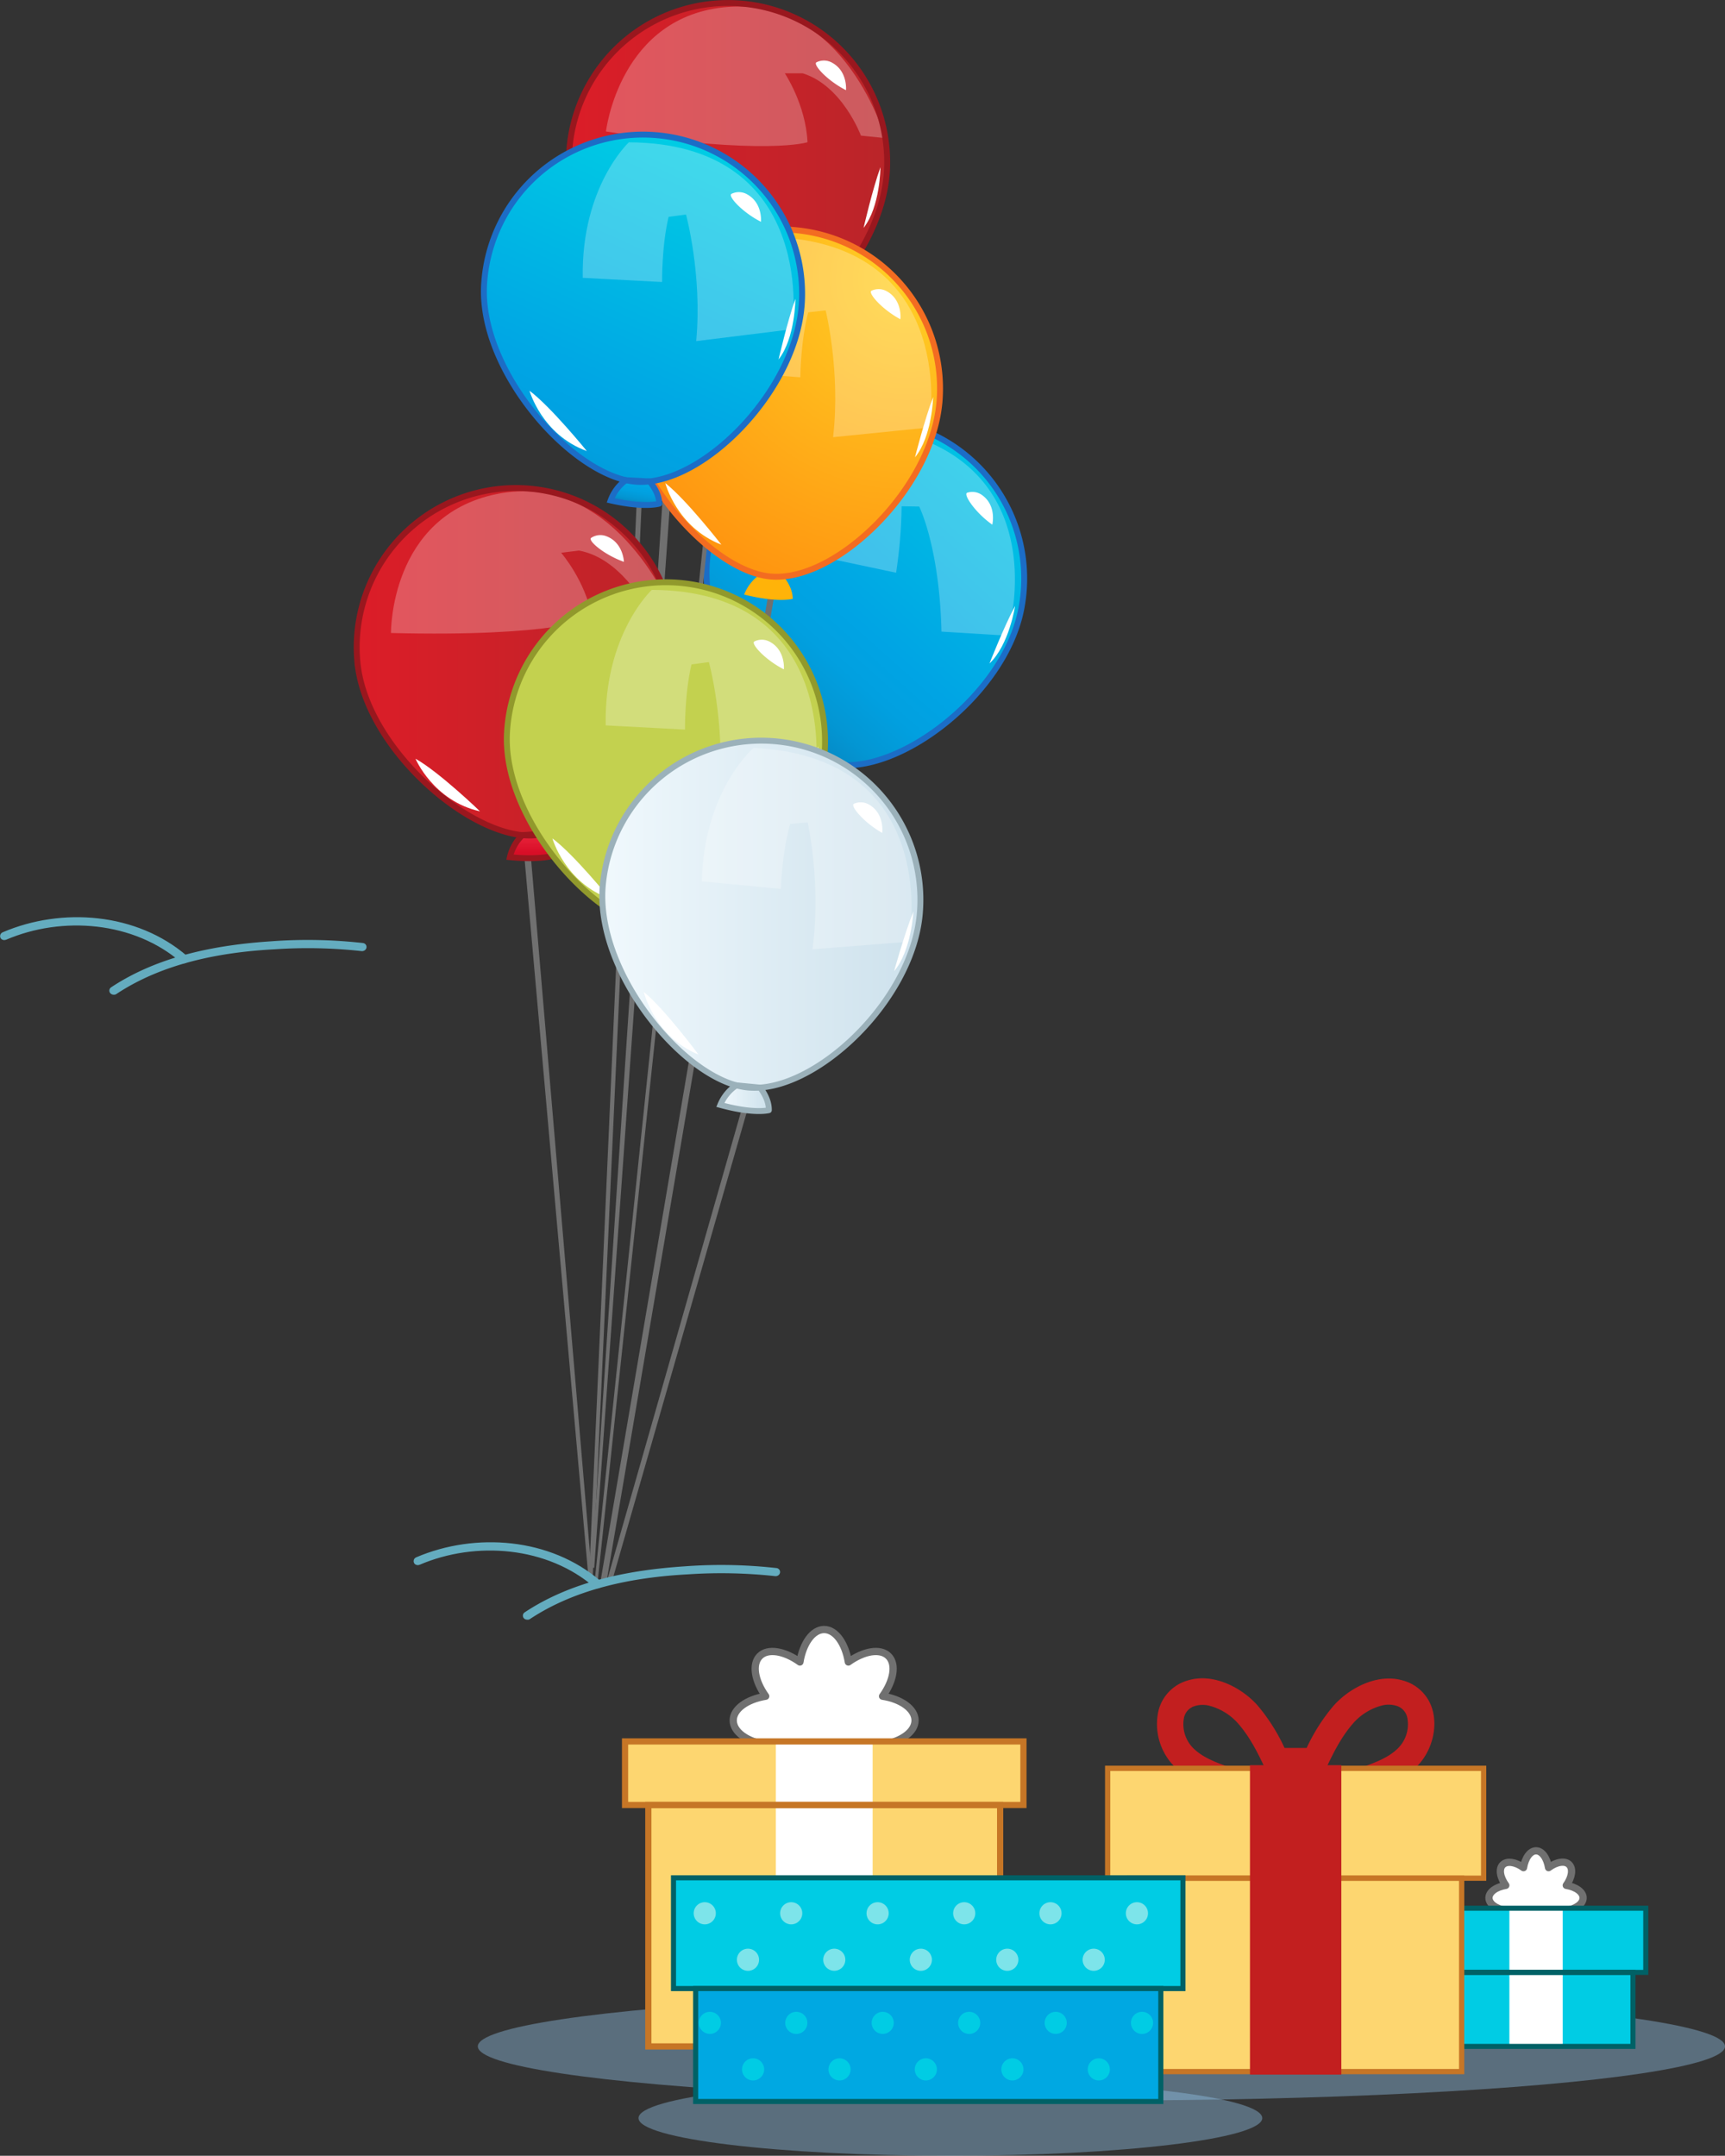 <svg xmlns="http://www.w3.org/2000/svg" xmlns:xlink="http://www.w3.org/1999/xlink" width="584.283" height="730.28" viewBox="0 0 584.283 730.28">
  <rect x="0" y="0" width="584.283" height="730.28" fill="#333333" stroke="none"/>
  <defs>
    <linearGradient id="linear-gradient" x1="0.933" y1="-0.051" x2="-0.092" y2="1.157" gradientUnits="objectBoundingBox">
      <stop offset="0" stop-color="#00cce4"/>
      <stop offset="0.48" stop-color="#00a4e4"/>
      <stop offset="0.56" stop-color="#01a0e0"/>
      <stop offset="0.65" stop-color="#0396d3"/>
      <stop offset="0.74" stop-color="#0783be"/>
      <stop offset="0.83" stop-color="#0c6aa1"/>
      <stop offset="0.92" stop-color="#124a7c"/>
      <stop offset="1" stop-color="#192956"/>
    </linearGradient>
    <linearGradient id="linear-gradient-2" x1="-70.493" y1="34.595" x2="-69.473" y2="34.595" gradientUnits="objectBoundingBox">
      <stop offset="0.01" stop-color="#6d8cff"/>
      <stop offset="0.99" stop-color="#9552f7"/>
    </linearGradient>
    <linearGradient id="linear-gradient-3" y1="0.5" x2="1" y2="0.5" gradientUnits="objectBoundingBox">
      <stop offset="0" stop-color="#dc1d28"/>
      <stop offset="1" stop-color="#ba2529"/>
    </linearGradient>
    <linearGradient id="linear-gradient-4" x1="-20.033" y1="12.822" x2="-20.033" y2="11.859" gradientUnits="objectBoundingBox">
      <stop offset="0" stop-color="#d80e27"/>
      <stop offset="0.99" stop-color="#f12e44"/>
    </linearGradient>
    <linearGradient id="linear-gradient-5" x1="0" y1="0.5" x2="1" y2="0.5" xlink:href="#linear-gradient-3"/>
    <linearGradient id="linear-gradient-6" x1="23.913" y1="0.696" x2="23.913" y2="-0.268" xlink:href="#linear-gradient-4"/>
    <radialGradient id="radial-gradient" cx="0.865" cy="0.143" r="1.809" gradientTransform="translate(-0.046) scale(1.092 1)" gradientUnits="objectBoundingBox">
      <stop offset="0.01" stop-color="#ffcf25"/>
      <stop offset="0.89" stop-color="#ff6b00"/>
    </radialGradient>
    <linearGradient id="linear-gradient-7" x1="-27.84" y1="15.107" x2="-26.834" y2="15.107" gradientUnits="objectBoundingBox">
      <stop offset="0" stop-color="#ff9827"/>
      <stop offset="1" stop-color="#ffb309"/>
    </linearGradient>
    <linearGradient id="linear-gradient-8" x1="0.669" y1="0.05" x2="0.048" y2="1.542" xlink:href="#linear-gradient"/>
    <linearGradient id="linear-gradient-9" x1="1.069" y1="-0.91" x2="0.284" y2="1.518" xlink:href="#linear-gradient"/>
    <linearGradient id="linear-gradient-10" x1="-19.9" y1="12.433" x2="-18.895" y2="12.433" xlink:href="#linear-gradient-2"/>
    <linearGradient id="linear-gradient-11" y1="0.5" x2="1" y2="0.5" gradientUnits="objectBoundingBox">
      <stop offset="0" stop-color="#f1f9fd"/>
      <stop offset="1" stop-color="#cde1ec"/>
    </linearGradient>
    <linearGradient id="linear-gradient-12" x1="0" y1="0.5" x2="1.001" y2="0.5" xlink:href="#linear-gradient-11"/>
  </defs>
  <g id="Group_1243" data-name="Group 1243" transform="translate(-44.157 -912.99)">
    <g id="Texture_Left_2" transform="translate(44.161 1223.695)">
      <g id="Layer_3" data-name="Layer 3">
        <path id="Path_1280" data-name="Path 1280" d="M122.6,10.19a168,168,0,0,0-29.67-.62c-18.75,1-38.36,4.84-54.23,15.36-.09.06-.46,0-.34-.09,15.74-10.43,35-14.15,53.53-15.37a166.152,166.152,0,0,1,30.82.57C122.98,10.04,122.77,10.2,122.6,10.19Z" fill="none" stroke="#64acbf" stroke-linecap="round" stroke-linejoin="round" stroke-width="2.61"/>
        <path id="Path_1281" data-name="Path 1281" d="M62.19,14.32C45.74.07,21-1.89,1.56,6.43c-.16.06-.39,0-.14-.12,19.64-8.4,44.51-6.52,61.13,7.87.07.07-.27.21-.36.14Z" fill="none" stroke="#64acbf" stroke-linecap="round" stroke-linejoin="round" stroke-width="2.61"/>
      </g>
    </g>
    <g id="Gift_Box" data-name="Gift Box" transform="translate(206 1463.74)">
      <g id="Layer_3-2" data-name="Layer 3">
        <path id="Path_2775" data-name="Path 2775" d="M265.71,166.77c0,7-47.29,12.76-105.64,12.76S54.43,173.82,54.43,166.77,101.73,154,160.07,154,265.71,159.72,265.71,166.77Z" fill="#93c5eb" opacity="0.4"/>
        <ellipse id="Ellipse_273" data-name="Ellipse 273" cx="211.22" cy="18.34" rx="211.22" ry="18.34" transform="translate(0 124.13)" fill="#93c5eb" opacity="0.4"/>
        <path id="Path_2776" data-name="Path 2776" d="M342.49,92.17c0-2,2.4-3.7,5.7-4.25-1.95-2.71-2.45-5.61-1-7s4.32-.92,7,1c.55-3.3,2.24-5.7,4.25-5.7s3.7,2.4,4.24,5.7c2.72-2,5.62-2.45,7-1s.91,4.32-1,7c3.29.55,5.7,2.24,5.7,4.25s-2.41,3.7-5.7,4.25c1.94,2.71,2.45,5.61,1,7s-4.32.92-7-1c-.54,3.3-2.23,5.7-4.24,5.7s-3.7-2.4-4.25-5.7c-2.71,2-5.61,2.45-7,1s-.92-4.32,1-7C344.89,95.87,342.49,94.18,342.49,92.17Z" fill="#fff" stroke="#707070" stroke-linecap="round" stroke-linejoin="round" stroke-width="2.46"/>
        <path id="Path_2777" data-name="Path 2777" d="M86.51,32.05c0-3.88,4.65-7.15,11-8.2-3.76-5.25-4.73-10.85-2-13.59s8.34-1.77,13.59,2c1.05-6.37,4.32-11,8.2-11s7.16,4.65,8.21,11c5.24-3.76,10.84-4.74,13.59-2s1.77,8.34-2,13.59c6.37,1,11,4.32,11,8.2s-4.64,7.15-11,8.21c3.76,5.24,4.73,10.84,2,13.59s-8.35,1.77-13.59-2c-1.05,6.37-4.33,11-8.21,11s-7.15-4.64-8.2-11c-5.25,3.76-10.85,4.73-13.59,2s-1.77-8.35,2-13.59C91.16,39.2,86.51,35.93,86.51,32.05Z" fill="#fff" stroke="#707070" stroke-linecap="round" stroke-linejoin="round" stroke-width="2.46"/>
        <rect id="Rectangle_2754" data-name="Rectangle 2754" width="74.33" height="21.73" transform="translate(395.6 117.4) rotate(180)" fill="#00cce4"/>
        <rect id="Rectangle_2755" data-name="Rectangle 2755" width="65.64" height="25.08" transform="translate(391.26 142.47) rotate(180)" fill="#00cce4"/>
        <rect id="Rectangle_2756" data-name="Rectangle 2756" width="18.06" height="46.8" transform="translate(367.47 142.48) rotate(180)" fill="#fff"/>
        <rect id="Rectangle_2757" data-name="Rectangle 2757" width="74.33" height="21.73" transform="translate(395.6 117.4) rotate(180)" fill="none" stroke="#006166" stroke-miterlimit="10" stroke-width="1.72"/>
        <rect id="Rectangle_2758" data-name="Rectangle 2758" width="65.64" height="25.08" transform="translate(391.26 142.47) rotate(180)" fill="none" stroke="#006166" stroke-miterlimit="10" stroke-width="1.72"/>
        <path id="Path_2778" data-name="Path 2778" d="M235.24,46.91c4.81,5.34,11.54,7.7,17.47,9.78l2.29.8a130.7,130.7,0,0,0,17.22,4.95l1.68-7.9,3.1-1.49,3.1,1.49,1.68,7.9A130.4,130.4,0,0,0,299,57.49l2.28-.8c5.94-2.08,12.67-4.44,17.48-9.78,4.43-4.93,6.29-12.29,4.64-18.32a14.23,14.23,0,0,0-9.83-10c-8.74-2.71-18.41,2.5-23.71,8.48a62.861,62.861,0,0,0-9.12,14.3h-7.49A63.372,63.372,0,0,0,264.14,27c-5.3-6-15-11.19-23.71-8.48a14.23,14.23,0,0,0-9.83,10.05A20.448,20.448,0,0,0,235.24,46.91Zm50.2,5.48.48-1C289,44.54,292,38.12,296.57,32.94a19.56,19.56,0,0,1,9.89-6,9,9,0,0,1,4.48.1A5.3,5.3,0,0,1,314.8,31a11.46,11.46,0,0,1-2.67,10c-3.27,3.64-8.61,5.51-13.78,7.32l-2.36.84Q290.71,51,285.44,52.39ZM239.22,31a5.3,5.3,0,0,1,3.85-3.88,9,9,0,0,1,4.48-.1,19.55,19.55,0,0,1,9.9,6c4.58,5.18,7.53,11.6,10.64,18.41l.48,1c-3.5-.93-7-2-10.54-3.3l-2.36-.84c-5.17-1.81-10.51-3.68-13.79-7.32A11.48,11.48,0,0,1,239.22,31Z" fill="#c21f1f"/>
        <rect id="Rectangle_2759" data-name="Rectangle 2759" width="127.35" height="37.22" transform="translate(340.69 85.5) rotate(180)" fill="#fdd670"/>
        <rect id="Rectangle_2760" data-name="Rectangle 2760" width="112.46" height="65.52" transform="translate(333.24 151.01) rotate(180)" fill="#fdd670"/>
        <rect id="Rectangle_2761" data-name="Rectangle 2761" width="112.46" height="65.52" transform="translate(333.24 151.01) rotate(180)" fill="none" stroke="#c67626" stroke-miterlimit="10" stroke-width="1.78"/>
        <rect id="Rectangle_2762" data-name="Rectangle 2762" width="127.35" height="37.22" transform="translate(340.69 85.5) rotate(180)" fill="none" stroke="#c67626" stroke-miterlimit="10" stroke-width="1.78"/>
        <rect id="Rectangle_2763" data-name="Rectangle 2763" width="30.94" height="104.82" transform="translate(292.48 152.04) rotate(180)" fill="#c21f1f"/>
        <rect id="Rectangle_2764" data-name="Rectangle 2764" width="134.94" height="21.53" transform="translate(184.81 60.69) rotate(180)" fill="#fdd670"/>
        <rect id="Rectangle_2765" data-name="Rectangle 2765" width="119.16" height="81.78" transform="translate(176.92 142.48) rotate(180)" fill="#fdd670"/>
        <rect id="Rectangle_2766" data-name="Rectangle 2766" width="32.78" height="103.32" transform="translate(133.73 142.47) rotate(180)" fill="#fff"/>
        <rect id="Rectangle_2767" data-name="Rectangle 2767" width="119.16" height="81.78" transform="translate(176.92 142.48) rotate(180)" fill="none" stroke="#c67626" stroke-miterlimit="10" stroke-width="2.1"/>
        <rect id="Rectangle_2768" data-name="Rectangle 2768" width="134.94" height="21.53" transform="translate(184.81 60.69) rotate(180)" fill="none" stroke="#c67626" stroke-miterlimit="10" stroke-width="2.1"/>
        <rect id="Rectangle_2769" data-name="Rectangle 2769" width="172.56" height="37.51" transform="translate(238.84 122.88) rotate(180)" fill="#00cce4"/>
        <rect id="Rectangle_2770" data-name="Rectangle 2770" width="172.56" height="37.51" transform="translate(238.84 122.88) rotate(180)" fill="none" stroke="#006166" stroke-miterlimit="10" stroke-width="1.72"/>
        <rect id="Rectangle_2771" data-name="Rectangle 2771" width="157.56" height="38.26" transform="translate(231.34 161.14) rotate(180)" fill="#00a8e2"/>
        <rect id="Rectangle_2772" data-name="Rectangle 2772" width="157.56" height="38.26" transform="translate(231.34 161.14) rotate(180)" fill="none" stroke="#006166" stroke-miterlimit="10" stroke-width="1.72"/>
        <path id="Path_2779" data-name="Path 2779" d="M219.5,97.38a3.75,3.75,0,1,0,3.75-3.75,3.75,3.75,0,0,0-3.75,3.75Z" fill="#7de4ea"/>
        <path id="Path_2780" data-name="Path 2780" d="M190.22,97.38a3.75,3.75,0,1,0,1.109-2.662,3.75,3.75,0,0,0-1.109,2.662Z" fill="#7de4ea"/>
        <path id="Path_2781" data-name="Path 2781" d="M161,97.38a3.75,3.75,0,1,0,3.75-3.75A3.75,3.75,0,0,0,161,97.38Z" fill="#7de4ea"/>
        <path id="Path_2782" data-name="Path 2782" d="M131.67,97.38a3.75,3.75,0,1,0,3.75-3.75A3.75,3.75,0,0,0,131.67,97.38Z" fill="#7de4ea"/>
        <path id="Path_2783" data-name="Path 2783" d="M102.4,97.38a3.75,3.75,0,1,0,3.75-3.75,3.75,3.75,0,0,0-3.75,3.75Z" fill="#7de4ea"/>
        <path id="Path_2784" data-name="Path 2784" d="M73.12,97.38a3.75,3.75,0,1,0,3.75-3.75,3.75,3.75,0,0,0-3.75,3.75Z" fill="#7de4ea"/>
        <path id="Path_2785" data-name="Path 2785" d="M204.86,113.13a3.75,3.75,0,1,0,3.75-3.75,3.75,3.75,0,0,0-3.75,3.75Z" fill="#7de4ea"/>
        <path id="Path_2786" data-name="Path 2786" d="M175.59,113.13a3.75,3.75,0,1,0,3.75-3.75,3.75,3.75,0,0,0-3.75,3.75Z" fill="#7de4ea"/>
        <path id="Path_2787" data-name="Path 2787" d="M146.31,113.13a3.75,3.75,0,1,0,3.75-3.75,3.75,3.75,0,0,0-3.75,3.75Z" fill="#7de4ea"/>
        <path id="Path_2788" data-name="Path 2788" d="M117,113.13a3.74,3.74,0,1,0,1.1-2.655A3.75,3.75,0,0,0,117,113.13Z" fill="#7de4ea"/>
        <path id="Path_2789" data-name="Path 2789" d="M87.76,113.13a3.75,3.75,0,1,0,3.75-3.75,3.75,3.75,0,0,0-3.75,3.75Z" fill="#7de4ea"/>
        <path id="Path_2790" data-name="Path 2790" d="M221.23,134.51a3.75,3.75,0,1,0,3.75-3.75,3.75,3.75,0,0,0-3.75,3.75Z" fill="#00cce4"/>
        <path id="Path_2791" data-name="Path 2791" d="M192,134.51a3.74,3.74,0,1,0,1.1-2.655A3.75,3.75,0,0,0,192,134.51Z" fill="#00cce4"/>
        <path id="Path_2792" data-name="Path 2792" d="M162.68,134.51a3.75,3.75,0,1,0,3.75-3.75,3.75,3.75,0,0,0-3.75,3.75Z" fill="#00cce4"/>
        <path id="Path_2793" data-name="Path 2793" d="M133.41,134.51a3.74,3.74,0,1,0,1.1-2.655A3.75,3.75,0,0,0,133.41,134.51Z" fill="#00cce4"/>
        <path id="Path_2794" data-name="Path 2794" d="M104.13,134.51a3.75,3.75,0,1,0,3.75-3.75,3.75,3.75,0,0,0-3.75,3.75Z" fill="#00cce4"/>
        <path id="Path_2795" data-name="Path 2795" d="M74.86,134.51a3.74,3.74,0,1,0,1.1-2.655,3.75,3.75,0,0,0-1.1,2.655Z" fill="#00cce4"/>
        <path id="Path_2796" data-name="Path 2796" d="M206.59,150.26a3.75,3.75,0,1,0,3.75-3.75A3.75,3.75,0,0,0,206.59,150.26Z" fill="#00cce4"/>
        <path id="Path_2797" data-name="Path 2797" d="M177.32,150.26a3.75,3.75,0,1,0,3.75-3.75,3.75,3.75,0,0,0-3.75,3.75Z" fill="#00cce4"/>
        <path id="Path_2798" data-name="Path 2798" d="M148,150.26a3.75,3.75,0,1,0,3.75-3.75A3.75,3.75,0,0,0,148,150.26Z" fill="#00cce4"/>
        <path id="Path_2799" data-name="Path 2799" d="M118.77,150.26a3.75,3.75,0,1,0,3.75-3.75,3.75,3.75,0,0,0-3.75,3.75Z" fill="#00cce4"/>
        <path id="Path_2800" data-name="Path 2800" d="M89.49,150.26a3.75,3.75,0,1,0,3.75-3.75A3.75,3.75,0,0,0,89.49,150.26Z" fill="#00cce4"/>
      </g>
    </g>
    <g id="Balloon" transform="translate(-24.919 5)">
      <g id="Balloon_Left" transform="translate(188.915 908.007)">
        <g id="Layer_2" data-name="Layer 2">
          <g id="Layer_3-3" data-name="Layer 3">
            <path id="Path_1282" data-name="Path 1282" d="M226,206.67c-2.87,14.19-12.91,27.92-25,37.79-12.77,10.45-27.79,16.56-39,14.28-20.84-4.23-47.61-44.32-41.69-73.49A53.919,53.919,0,1,1,226,206.67Z" fill-rule="evenodd" fill="url(#linear-gradient)"/>
            <path id="Path_1283" data-name="Path 1283" d="M152.11,263.63a14.75,14.75,0,0,1,6.09-6l7.89,1.6s2.69,3.83,2.18,7.92C168.27,267.12,163.22,268,152.11,263.63Z" fill-rule="evenodd" fill="url(#linear-gradient-2)"/>
            <path id="Path_1284" data-name="Path 1284" d="M207.75,166.9c-1.41.53,2.68,6.7,8.51,10.82,0,0,1.56-6.27-3.31-9.92a5.64,5.64,0,0,0-5.2-.9Z" fill="#fff" fill-rule="evenodd"/>
            <path id="Path_1285" data-name="Path 1285" d="M215.32,224.73s4.9-12.47,8.66-19.49C224,205.24,222,218.42,215.32,224.73Z" fill="#fff" fill-rule="evenodd"/>
            <path id="Path_1286" data-name="Path 1286" d="M130.32,222.84s2,15.38,16.22,23.07C146.54,245.91,136.76,229.34,130.32,222.84Z" fill="#fff" fill-rule="evenodd"/>
            <path id="Path_1287" data-name="Path 1287" d="M175.94,144.53s-18.2,12.49-22.17,43.12L183.68,194a160.065,160.065,0,0,0,1.87-22.51l5.95.08s6.86,13.57,7.55,42.37l22.13,1.36C223.36,209.9,236.7,153.86,175.94,144.53Z" fill="#fff" fill-rule="evenodd" opacity="0.25"/>
            <path id="Path_1288" data-name="Path 1288" d="M226,206.67c-2.87,14.19-12.91,27.92-25,37.79-12.77,10.45-27.79,16.56-39,14.28-20.84-4.23-47.61-44.32-41.69-73.49A53.919,53.919,0,1,1,226,206.67Z" fill="none" stroke="#1c6dc6" stroke-miterlimit="10" stroke-width="2" fill-rule="evenodd"/>
            <path id="Path_1289" data-name="Path 1289" d="M133.49,368.38,85.52,536.28l1.73.09,48.24-167.98Z" fill="#707070" fill-rule="evenodd"/>
            <path id="Path_1290" data-name="Path 1290" d="M57.12,282.89l22.5,253.08,1.22.06L59.36,283.01Z" fill="#707070" fill-rule="evenodd"/>
            <path id="Path_1291" data-name="Path 1291" d="M108.63,108.25,80.59,531.04l.85.04,30.09-422.67Z" fill="#707070" fill-rule="evenodd"/>
            <path id="Path_1292" data-name="Path 1292" d="M141.49,194.85,83.48,536.17l2.04.11,58.04-341.32Z" fill="#707070" fill-rule="evenodd"/>
            <path id="Path_1293" data-name="Path 1293" d="M96.12,163.21,79.62,535.97l1.22.06,16.99-372.8Z" fill="#707070" fill-rule="evenodd"/>
            <path id="Path_1294" data-name="Path 1294" d="M124.39,125.79,81.54,536.07l1.03.05L125.9,125.87Z" fill="#707070" fill-rule="evenodd"/>
            <path id="Path_1295" data-name="Path 1295" d="M180.58,57.77c-1.59,29.72-33.46,62-55.66,60.86-21.24-1.13-53.58-36.86-52-66.59a53.908,53.908,0,1,1,107.664,5.73Z" fill-rule="evenodd" fill="url(#linear-gradient-3)"/>
            <path id="Path_1296" data-name="Path 1296" d="M115.84,124.92a14.72,14.72,0,0,1,5.14-6.86l8,.43s3.22,3.39,3.32,7.52C132.34,126,127.47,127.59,115.84,124.92Z" fill-rule="evenodd" fill="url(#linear-gradient-4)"/>
            <path id="Path_1297" data-name="Path 1297" d="M85.41,44.52S89.93,5.11,126.82,2.33C166.62-.68,180,46.76,180,46.76l-8.23-.83S165.52,29,152.05,24.82H146s7.08,10.57,7.68,23.34C153.68,48.15,140.06,52.84,85.41,44.52Z" fill="#fff" fill-rule="evenodd" opacity="0.25"/>
            <path id="Path_1298" data-name="Path 1298" d="M156.71,21.09c-1.31.72,3.63,6.22,10,9.44,0,0,.63-6.42-4.73-9.32A5.62,5.62,0,0,0,156.71,21.09Z" fill="#fff" fill-rule="evenodd"/>
            <path id="Path_1299" data-name="Path 1299" d="M172.67,77.18s3-13.05,5.71-20.55C178.38,56.63,178.34,70,172.67,77.18Z" fill="#fff" fill-rule="evenodd"/>
            <path id="Path_1300" data-name="Path 1300" d="M180.58,57.77c-1.59,29.72-33.46,62-55.66,60.86-21.24-1.13-53.58-36.86-52-66.59a53.908,53.908,0,1,1,107.664,5.73Z" fill="none" stroke="#99171e" stroke-miterlimit="10" stroke-width="2" fill-rule="evenodd"/>
            <path id="Path_1301" data-name="Path 1301" d="M88.31,87.76s4.2,14.93,19.43,20.44C107.74,108.2,95.63,93.24,88.31,87.76Z" fill="#fff" fill-rule="evenodd"/>
            <path id="Path_1302" data-name="Path 1302" d="M108.66,215.59c2.17,29.69-25.39,65.76-47.56,67.38-21.21,1.55-57.79-29.84-59.95-59.53a53.9,53.9,0,1,1,107.512-7.85Z" fill-rule="evenodd" fill="url(#linear-gradient-5)"/>
            <path id="Path_1303" data-name="Path 1303" d="M52.88,290.35a14.79,14.79,0,0,1,4.24-7.46l8-.58s3.62,3,4.24,7C69.39,289.35,64.75,291.53,52.88,290.35Z" fill-rule="evenodd" fill="url(#linear-gradient-6)"/>
            <path id="Path_1304" data-name="Path 1304" d="M52.88,290.35a14.79,14.79,0,0,1,4.24-7.46l8-.58s3.62,3,4.24,7C69.39,289.35,64.75,291.53,52.88,290.35Z" fill="none" stroke="#99171e" stroke-miterlimit="10" stroke-width="2" fill-rule="evenodd"/>
            <path id="Path_1305" data-name="Path 1305" d="M12.59,214.41s-.47-39.66,35.78-47.06c39.11-8,58.38,37.39,58.38,37.39l-8.27.21s-8.36-16-22.25-18.46l-6,.75s8.36,9.6,10.55,22.19C80.77,209.43,67.84,215.79,12.59,214.41Z" fill="#fff" fill-rule="evenodd" opacity="0.25"/>
            <path id="Path_1306" data-name="Path 1306" d="M80.38,182.2c-1.21.88,4.38,5.72,11.11,8.11,0,0-.19-6.45-5.87-8.65a5.62,5.62,0,0,0-5.24.54Z" fill="#fff" fill-rule="evenodd"/>
            <path id="Path_1307" data-name="Path 1307" d="M108.66,215.59c2.17,29.69-25.39,65.76-47.56,67.38-21.21,1.55-57.79-29.84-59.95-59.53a53.9,53.9,0,1,1,107.512-7.85Z" fill="none" stroke="#99171e" stroke-miterlimit="10" stroke-width="2" fill-rule="evenodd"/>
            <path id="Path_1308" data-name="Path 1308" d="M103.26,235.84s1.35-13.33,3.08-21.1C106.34,214.74,108,228,103.26,235.84Z" fill="#fff" fill-rule="evenodd"/>
            <path id="Path_1309" data-name="Path 1309" d="M20.9,257s6,14.27,21.84,17.83C42.74,274.78,28.85,261.46,20.9,257Z" fill="#fff" fill-rule="evenodd"/>
            <path id="Path_1310" data-name="Path 1310" d="M198.41,135.66c-1.12,14.91-9.9,30.3-21.17,41.72s-24.76,18.75-35.8,17.92c-21.22-1.6-52.76-38-50.54-67.71a53.908,53.908,0,1,1,107.514,8.07Z" fill-rule="evenodd" fill="url(#radial-gradient)"/>
            <path id="Path_1311" data-name="Path 1311" d="M132.22,201.39a14.73,14.73,0,0,1,5.29-6.75l8,.6s3.15,3.47,3.16,7.59C148.7,202.83,143.79,204.31,132.22,201.39Z" fill-rule="evenodd" fill="url(#linear-gradient-7)"/>
            <path id="Path_1312" data-name="Path 1312" d="M175.35,98.47c-1.33.69,3.5,6.3,9.79,9.66,0,0,.77-6.41-4.52-9.43A5.65,5.65,0,0,0,175.35,98.47Z" fill="#fff" fill-rule="evenodd"/>
            <path id="Path_1313" data-name="Path 1313" d="M190.08,154.9s3.3-13,6.16-20.43C196.24,134.47,195.9,147.81,190.08,154.9Z" fill="#fff" fill-rule="evenodd"/>
            <path id="Path_1314" data-name="Path 1314" d="M105.51,163.64s3.87,15,19,20.86C124.49,184.5,112.71,169.28,105.51,163.64Z" fill="#fff" fill-rule="evenodd"/>
            <path id="Path_1315" data-name="Path 1315" d="M141,80.24s-16.5,14.66-16.61,45.55l26.85,2s.07-12,2.67-22l5.91-.66s5.12,20.63,2.52,42.95l32.39-3.27C196.2,139.18,202.44,81.91,141,80.24Z" fill="#fff" fill-rule="evenodd" opacity="0.25"/>
            <path id="Path_1316" data-name="Path 1316" d="M198.41,135.66c-1.12,14.91-9.9,30.3-21.17,41.72s-24.76,18.75-35.8,17.92c-21.22-1.6-52.76-38-50.54-67.71a53.908,53.908,0,1,1,107.514,8.07Z" fill="none" stroke="#f36c21" stroke-miterlimit="10" stroke-width="2" fill-rule="evenodd"/>
            <path id="Path_1317" data-name="Path 1317" d="M151.77,102.34c-1.58,29.73-33.45,62-55.65,60.87-21.24-1.13-53.58-36.86-52-66.59a53.9,53.9,0,0,1,107.65,5.72Z" fill-rule="evenodd" fill="url(#linear-gradient-8)"/>
            <path id="Path_1318" data-name="Path 1318" d="M87,169.5a14.78,14.78,0,0,1,5.15-6.86l8,.43s3.22,3.39,3.32,7.51C103.54,170.58,98.67,172.17,87,169.5Z" fill-rule="evenodd" fill="url(#linear-gradient-9)"/>
            <path id="Path_1319" data-name="Path 1319" d="M87,169.5a14.78,14.78,0,0,1,5.15-6.86l8,.43s3.22,3.39,3.32,7.51C103.54,170.58,98.67,172.17,87,169.5Z" fill="none" stroke="#1c6dc6" stroke-miterlimit="10" stroke-width="2" fill-rule="evenodd"/>
            <path id="Path_1320" data-name="Path 1320" d="M127.91,65.66c-1.32.73,3.63,6.23,10,9.45,0,0,.63-6.42-4.73-9.32a5.63,5.63,0,0,0-5.27-.13Z" fill="#fff" fill-rule="evenodd"/>
            <path id="Path_1321" data-name="Path 1321" d="M143.87,121.76s3-13.05,5.71-20.55C149.58,101.21,149.53,114.54,143.87,121.76Z" fill="#fff" fill-rule="evenodd"/>
            <path id="Path_1322" data-name="Path 1322" d="M59.51,132.34s4.19,14.93,19.42,20.44C78.93,152.78,66.82,137.82,59.51,132.34Z" fill="#fff" fill-rule="evenodd"/>
            <path id="Path_1323" data-name="Path 1323" d="M93.16,48.19S77,63.21,77.55,94.1l26.88,1.42s-.19-12,2.19-22.07l5.9-.8s5.57,20.51,3.45,42.89l32.31-4C149.64,105.91,154.63,48.52,93.16,48.19Z" fill="#fff" fill-rule="evenodd" opacity="0.25"/>
            <path id="Path_1324" data-name="Path 1324" d="M151.77,102.34c-1.58,29.73-33.45,62-55.65,60.87-21.24-1.13-53.58-36.86-52-66.59a53.9,53.9,0,0,1,107.65,5.72Z" fill="none" stroke="#1c6dc6" stroke-miterlimit="10" stroke-width="2" fill-rule="evenodd"/>
            <path id="Path_1325" data-name="Path 1325" d="M159.54,254c-1.59,29.73-33.46,62-55.66,60.87-21.24-1.13-53.58-36.87-52-66.6A53.906,53.906,0,0,1,159.54,254Z" fill="#c3d14f" fill-rule="evenodd"/>
            <path id="Path_1326" data-name="Path 1326" d="M94.8,321.12a14.72,14.72,0,0,1,5.14-6.87l8,.43s3.22,3.4,3.32,7.52C111.3,322.2,106.43,323.78,94.8,321.12Z" fill-rule="evenodd" fill="url(#linear-gradient-10)"/>
            <path id="Path_1327" data-name="Path 1327" d="M135.67,217.28c-1.31.73,3.64,6.23,10,9.45,0,0,.62-6.43-4.74-9.33a5.62,5.62,0,0,0-5.26-.12Z" fill="#fff" fill-rule="evenodd"/>
            <path id="Path_1328" data-name="Path 1328" d="M151.63,273.37s3-13.05,5.71-20.55C157.34,252.82,157.3,266.16,151.63,273.37Z" fill="#fff" fill-rule="evenodd"/>
            <path id="Path_1329" data-name="Path 1329" d="M67.27,284s4.2,14.92,19.43,20.44C86.7,304.4,74.59,289.44,67.27,284Z" fill="#fff" fill-rule="evenodd"/>
            <path id="Path_1330" data-name="Path 1330" d="M100.93,199.8s-16.18,15-15.61,45.91l26.87,1.43s-.18-12,2.19-22.08l5.9-.79s5.57,20.51,3.46,42.89l32.31-4C157.41,257.53,162.4,200.13,100.93,199.8Z" fill="#fff" fill-rule="evenodd" opacity="0.25"/>
            <path id="Path_1331" data-name="Path 1331" d="M159.54,254c-1.59,29.73-33.46,62-55.66,60.87-21.24-1.13-53.58-36.87-52-66.6A53.906,53.906,0,0,1,159.54,254Z" fill="none" stroke="#91992c" stroke-miterlimit="10" stroke-width="2" fill-rule="evenodd"/>
            <path id="Path_1332" data-name="Path 1332" d="M191.67,309.92c-2.84,29.64-36,60.58-58.18,58.46-21.17-2-52-39.1-49.13-68.73a53.9,53.9,0,1,1,107.31,10.27Z" fill-rule="evenodd" fill="url(#linear-gradient-11)"/>
            <path id="Path_1333" data-name="Path 1333" d="M124.15,374.28a14.69,14.69,0,0,1,5.43-6.64l8,.77s3.08,3.53,3,7.65C140.59,376.06,135.66,377.44,124.15,374.28Z" fill-rule="evenodd" fill="url(#linear-gradient-12)"/>
            <path id="Path_1334" data-name="Path 1334" d="M124.15,374.28a14.69,14.69,0,0,1,5.43-6.64l8,.77s3.08,3.53,3,7.65C140.59,376.06,135.66,377.44,124.15,374.28Z" fill="none" stroke="#9bb1ba" stroke-miterlimit="10" stroke-width="2" fill-rule="evenodd"/>
            <path id="Path_1335" data-name="Path 1335" d="M169.38,272.27c-1.34.67,3.37,6.37,9.6,9.86,0,0,.89-6.39-4.34-9.52a5.64,5.64,0,0,0-5.26-.34Z" fill="#fff" fill-rule="evenodd"/>
            <path id="Path_1336" data-name="Path 1336" d="M183,329s3.57-12.92,6.58-20.3C189.53,308.69,188.92,322,183,329Z" fill="#fff" fill-rule="evenodd"/>
            <path id="Path_1337" data-name="Path 1337" d="M98.22,336s3.56,15.09,18.54,21.24C116.76,357.23,105.3,341.77,98.22,336Z" fill="#fff" fill-rule="evenodd"/>
            <path id="Path_1338" data-name="Path 1338" d="M135.41,253.33s-16.8,14.33-17.54,45.21l26.79,2.57s.32-12,3.12-22l5.93-.55s4.7,20.73,1.64,43L187.8,319C189.39,313.4,196.81,256.27,135.41,253.33Z" fill="#fff" fill-rule="evenodd" opacity="0.25"/>
            <path id="Path_1339" data-name="Path 1339" d="M191.67,309.92c-2.84,29.64-36,60.58-58.18,58.46-21.17-2-52-39.1-49.13-68.73a53.9,53.9,0,1,1,107.31,10.27Z" fill="none" stroke="#9bb1ba" stroke-miterlimit="10" stroke-width="2" fill-rule="evenodd"/>
            <path id="Path_1340" data-name="Path 1340" d="M142.84,532.61a169,169,0,0,0-29.67-.62c-18.75,1-38.36,4.84-54.24,15.37-.08,0-.45,0-.33-.1,15.73-10.43,35-14.14,53.53-15.37a166.171,166.171,0,0,1,30.82.57c.27,0,.05.17-.11.15Z" fill="none" stroke="#64acbf" stroke-linecap="round" stroke-linejoin="round" stroke-width="2.61"/>
            <path id="Path_1341" data-name="Path 1341" d="M82.42,536.74C66,522.5,41.25,520.53,21.79,528.85c-.15.07-.38,0-.14-.12,19.64-8.39,44.52-6.51,61.13,7.87C82.86,536.67,82.51,536.81,82.42,536.74Z" fill="none" stroke="#64acbf" stroke-linecap="round" stroke-linejoin="round" stroke-width="2.61"/>
          </g>
        </g>
      </g>
    </g>
  </g>
</svg>
